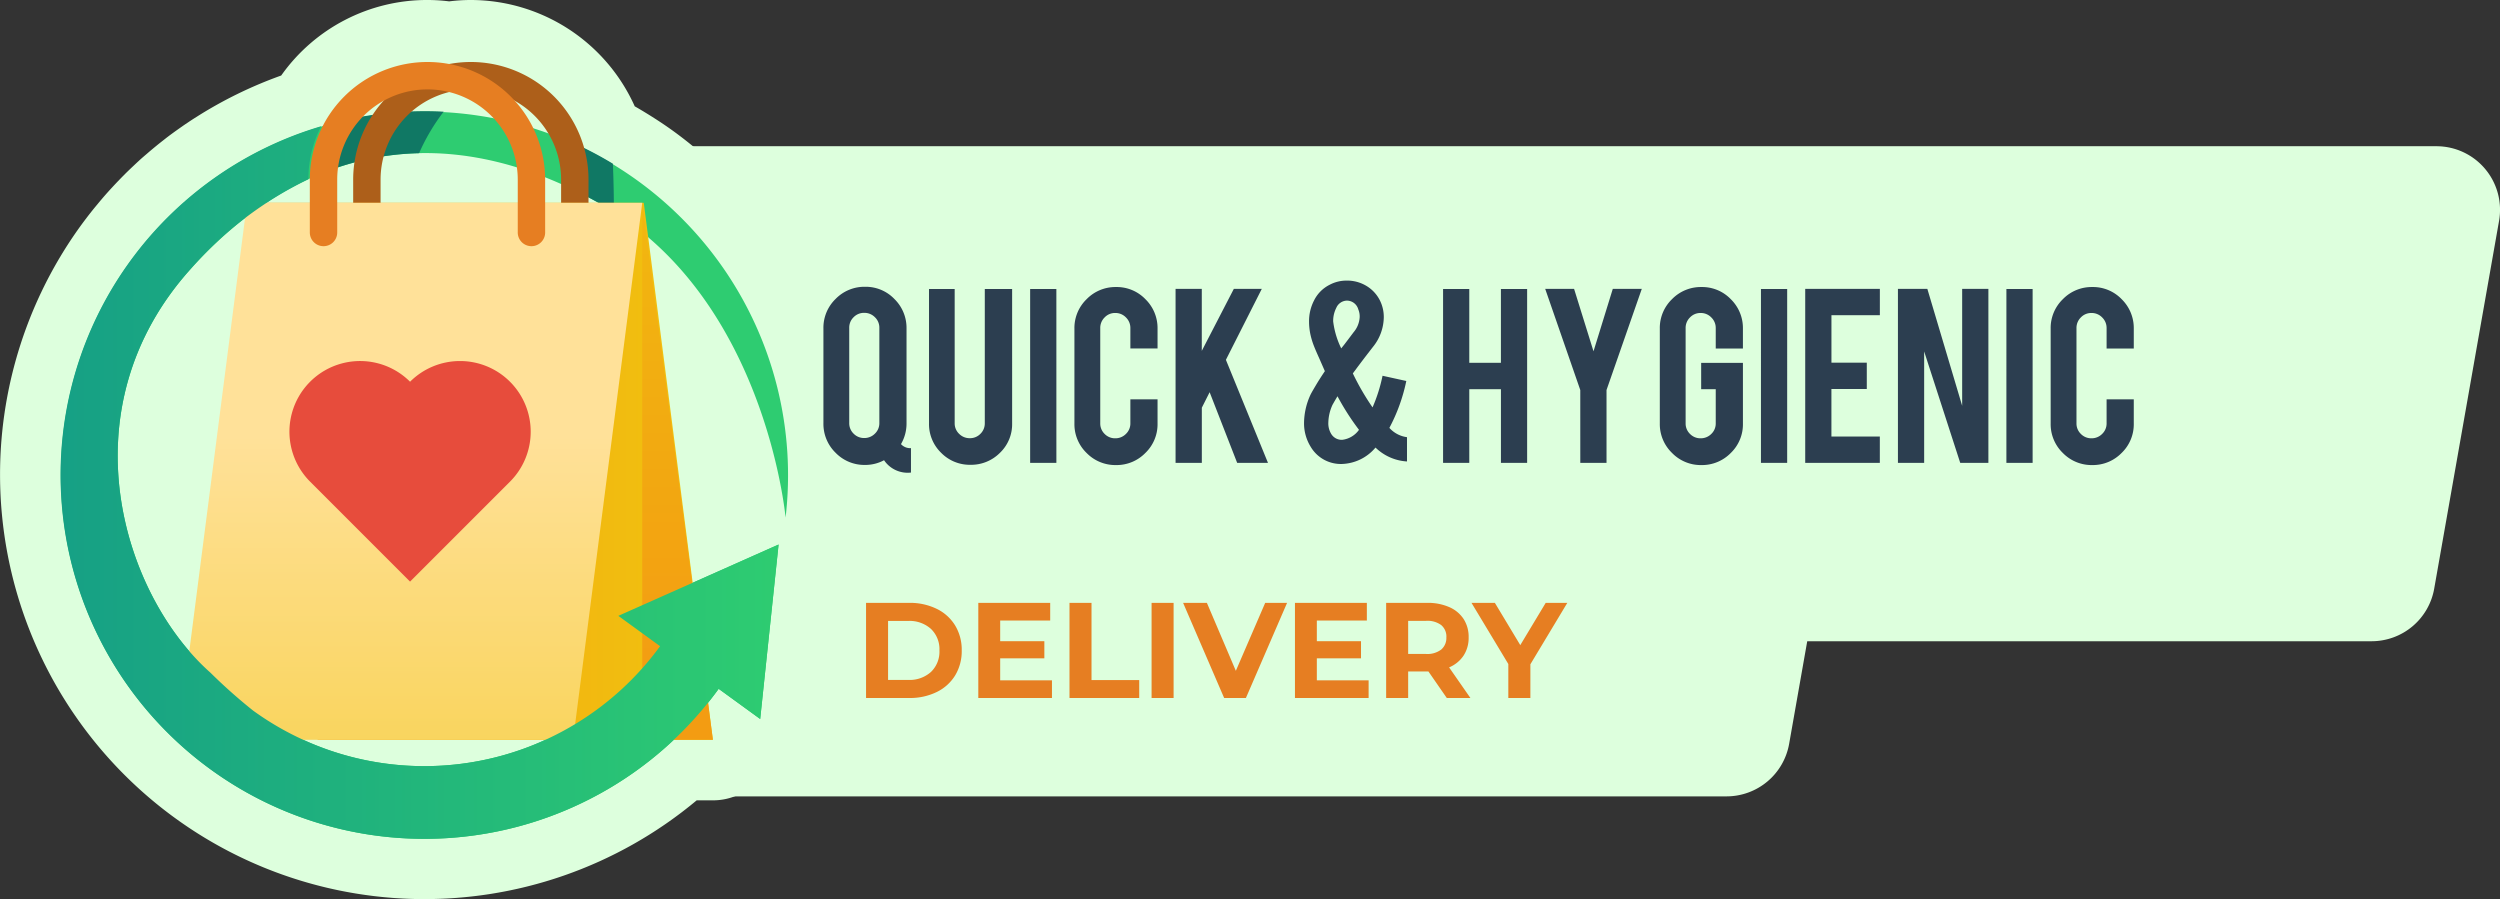 <svg id="Group_1505" data-name="Group 1505" xmlns="http://www.w3.org/2000/svg" xmlns:xlink="http://www.w3.org/1999/xlink" width="294.328" height="105.859" viewBox="0 0 294.328 105.859">
  <rect x="0" y="0" width="294.328" height="105.859" fill="#333333" stroke="none"/>
  <defs>
    <linearGradient id="linear-gradient" x1="-2.043" y1="-0.513" x2="-0.972" y2="-0.513" gradientUnits="objectBoundingBox">
      <stop offset="0" stop-color="#16a085"/>
      <stop offset="1" stop-color="#2ecc71"/>
    </linearGradient>
    <linearGradient id="linear-gradient-2" y1="0.5" x2="1" y2="0.5" gradientUnits="objectBoundingBox">
      <stop offset="0" stop-color="#f39c12"/>
      <stop offset="1" stop-color="#f1c40f"/>
    </linearGradient>
    <linearGradient id="linear-gradient-3" x1="0.5" y1="1.769" x2="0.5" y2="0.435" gradientUnits="objectBoundingBox">
      <stop offset="0" stop-color="#f1c40f"/>
      <stop offset="1" stop-color="#ffe199"/>
    </linearGradient>
    <linearGradient id="linear-gradient-4" x1="0.5" y1="0.912" x2="0.5" y2="-0.422" xlink:href="#linear-gradient-2"/>
    <linearGradient id="linear-gradient-5" x1="0" y1="0.5" x2="1" y2="0.5" xlink:href="#linear-gradient"/>
  </defs>
  <path id="Path_2731" data-name="Path 2731" d="M398.684,397.264H177.807l-8.359,47.4-1.918,10.878-3.22,18.264h150.8a7.488,7.488,0,0,0,7.373-6.187l2.13-12.077h66.439a7.488,7.488,0,0,0,7.374-6.187l7.637-43.309A7.486,7.486,0,0,0,398.684,397.264Z" transform="translate(-111.845 -380.048)" fill="#dfd"/>
  <path id="Path_2732" data-name="Path 2732" d="M196.181,397.172c-1.057-.768-2.2-1.523-3.491-2.306q-.559-.34-1.125-.663a21.186,21.186,0,0,0-19.294-12.517,20.515,20.515,0,0,0-2.554.162,20.515,20.515,0,0,0-2.554-.162,21.025,21.025,0,0,0-17.22,8.891,50.061,50.061,0,0,0-9.889,4.82l-.32.2c-.466.3-.928.607-1.377.917l-.466.328c-.432.306-.862.615-1.271.925-.124.093-.246.189-.368.285l-.092.073c-.68.527-1.359,1.084-2.012,1.649l-.165.141c-.221.189-.442.379-.669.584-.2.185-.406.375-.607.565l-.177.167c-.307.29-.612.58-.912.877-.243.241-.482.486-.712.724-.318.328-.632.663-.943,1-.216.235-.431.472-.633.7q-.511.58-1.007,1.184l-.123.147q-.194.232-.383.465c-.534.666-1,1.281-1.439,1.878a49.971,49.971,0,0,0,72.48,67.705h1.921a7.11,7.11,0,0,0,5.382-2.453,7.24,7.24,0,0,0,3.076-.613,7.131,7.131,0,0,0,4.192-5.768l2.164-20.541c.021-.2.033-.395.038-.592a7.1,7.1,0,0,0,.776-2.505A50.086,50.086,0,0,0,196.181,397.172Z" transform="translate(-116.836 -381.686)" fill="#dfd"/>
  <path id="Path_2770" data-name="Path 2770" d="M10.847-4.656a4.8,4.8,0,0,1-.653,2.45,1.468,1.468,0,0,0,1.176.474V1.143A3.354,3.354,0,0,1,8.2-.31,4.638,4.638,0,0,1,5.962.245,4.712,4.712,0,0,1,2.491-1.192,4.734,4.734,0,0,1,1.062-4.656V-15.829A4.712,4.712,0,0,1,2.5-19.3a4.734,4.734,0,0,1,3.463-1.429,4.672,4.672,0,0,1,3.463,1.446,4.756,4.756,0,0,1,1.421,3.455Zm-3.2-11.239a1.688,1.688,0,0,0-.523-1.25,1.728,1.728,0,0,0-1.258-.515,1.7,1.7,0,0,0-1.25.515,1.7,1.7,0,0,0-.515,1.25V-4.688a1.7,1.7,0,0,0,.515,1.25,1.7,1.7,0,0,0,1.25.515,1.728,1.728,0,0,0,1.258-.515,1.688,1.688,0,0,0,.523-1.25ZM18.377.229a4.713,4.713,0,0,1-3.463-1.421,4.693,4.693,0,0,1-1.421-3.447V-20.468h3.022v15.8a1.688,1.688,0,0,0,.523,1.25,1.728,1.728,0,0,0,1.258.515,1.7,1.7,0,0,0,1.25-.515,1.7,1.7,0,0,0,.515-1.25v-15.8h3.218V-4.639A4.651,4.651,0,0,1,21.84-1.176,4.776,4.776,0,0,1,18.377.229ZM28.489,0H25.4V-20.468h3.087Zm7.024.261a4.726,4.726,0,0,1-3.471-1.429,4.707,4.707,0,0,1-1.429-3.455V-15.8a4.712,4.712,0,0,1,1.438-3.471A4.734,4.734,0,0,1,35.513-20.7a4.686,4.686,0,0,1,3.463,1.438A4.748,4.748,0,0,1,40.4-15.8v2.336H37.2v-2.4a1.715,1.715,0,0,0-.523-1.258,1.715,1.715,0,0,0-1.258-.523,1.688,1.688,0,0,0-1.25.523,1.728,1.728,0,0,0-.515,1.258V-4.656a1.7,1.7,0,0,0,.515,1.25,1.7,1.7,0,0,0,1.25.515,1.728,1.728,0,0,0,1.258-.515,1.688,1.688,0,0,0,.523-1.25V-7.482h3.2v2.859A4.686,4.686,0,0,1,38.96-1.16,4.728,4.728,0,0,1,35.513.261Zm10.1-6.755V0H42.521V-20.484h3.087v7.3l3.773-7.3h3.292l-4.226,8.355L53.4,0H49.773L46.532-8.317ZM69.686-9.638a20.635,20.635,0,0,1-1.993,5.521,3.357,3.357,0,0,0,2.075,1.094V-.163A5.8,5.8,0,0,1,66.06-1.8,5.379,5.379,0,0,1,62.139.131a4.118,4.118,0,0,1-3.692-1.993,5.239,5.239,0,0,1-.8-2.875,8.065,8.065,0,0,1,.768-3.3q.131-.278.866-1.5.408-.653.817-1.258l-.637-1.454q-.457-1.013-.621-1.437a8.793,8.793,0,0,1-.457-1.5,7.32,7.32,0,0,1-.147-1.437,5.3,5.3,0,0,1,.6-2.516,4.076,4.076,0,0,1,1.8-1.813,4.237,4.237,0,0,1,2.058-.506,4.384,4.384,0,0,1,2.3.629,4.154,4.154,0,0,1,1.6,1.74,4.351,4.351,0,0,1,.441,1.944,5.65,5.65,0,0,1-1.29,3.512l-.67.866q-.915,1.192-1.683,2.238a29.323,29.323,0,0,0,2.32,4,18.581,18.581,0,0,0,1.176-3.724Zm-8.609-7.008a9.935,9.935,0,0,0,.947,3.169l.392-.49.408-.539.653-.866a2.992,2.992,0,0,0,.719-1.764,2.13,2.13,0,0,0-.163-.931A1.4,1.4,0,0,0,62.695-19.1a1.393,1.393,0,0,0-1.258.866A3.366,3.366,0,0,0,61.077-16.646ZM62.139-2.712a2.838,2.838,0,0,0,1.977-1.176,29.391,29.391,0,0,1-2.532-3.953q-.294.49-.588,1.013a5.277,5.277,0,0,0-.49,2.091,2.376,2.376,0,0,0,.376,1.388A1.439,1.439,0,0,0,62.139-2.712ZM77.1-8.674V0H74.015V-20.468H77.1v8.69h3.724v-8.69h3.087V0H80.827V-8.674Zm13.068.1L86.038-20.484h3.4l2.287,7.351,2.271-7.351h3.414L93.258-8.576V0H90.17ZM104.431.261a4.712,4.712,0,0,1-3.471-1.438,4.715,4.715,0,0,1-1.429-3.447V-15.8a4.712,4.712,0,0,1,1.438-3.471,4.734,4.734,0,0,1,3.463-1.429,4.686,4.686,0,0,1,3.463,1.438,4.748,4.748,0,0,1,1.421,3.463v2.336h-3.2v-2.4a1.715,1.715,0,0,0-.523-1.258,1.715,1.715,0,0,0-1.258-.523,1.688,1.688,0,0,0-1.25.523,1.728,1.728,0,0,0-.515,1.258V-4.656a1.7,1.7,0,0,0,.515,1.25,1.7,1.7,0,0,0,1.25.515,1.731,1.731,0,0,0,1.258-.513,1.681,1.681,0,0,0,.523-1.246V-8.674H104.4v-3.1h4.917v7.155a4.686,4.686,0,0,1-1.437,3.463A4.729,4.729,0,0,1,104.431.261ZM114.526,0h-3.087V-20.468h3.087Zm2.124,0V-20.484h8.788v3.1h-5.7v5.587H123.9v3.1h-4.165V-3.1h5.7V0Zm14.378-20.484,4.1,13.767V-20.484h3.087V0H134.9l-4.247-13.117V0h-3.087V-20.484ZM143.423,0h-3.087V-20.468h3.087Zm7.024.261a4.726,4.726,0,0,1-3.471-1.429,4.707,4.707,0,0,1-1.429-3.455V-15.8a4.712,4.712,0,0,1,1.438-3.471,4.734,4.734,0,0,1,3.463-1.429,4.686,4.686,0,0,1,3.463,1.438,4.748,4.748,0,0,1,1.421,3.463v2.336h-3.2v-2.4a1.715,1.715,0,0,0-.523-1.258,1.715,1.715,0,0,0-1.258-.523,1.688,1.688,0,0,0-1.25.523,1.729,1.729,0,0,0-.515,1.258V-4.656a1.7,1.7,0,0,0,.515,1.25,1.7,1.7,0,0,0,1.25.515,1.729,1.729,0,0,0,1.258-.515,1.688,1.688,0,0,0,.523-1.25V-7.482h3.2v2.859a4.686,4.686,0,0,1-1.437,3.463A4.728,4.728,0,0,1,150.447.261Z" transform="translate(95.88 54.492)" fill="#2c3e50"/>
  <path id="Path_2771" data-name="Path 2771" d="M1.328-11.2H6.416a7.151,7.151,0,0,1,3.224.7,5.211,5.211,0,0,1,2.176,1.96A5.513,5.513,0,0,1,12.592-5.6a5.513,5.513,0,0,1-.776,2.944A5.211,5.211,0,0,1,9.64-.7,7.151,7.151,0,0,1,6.416,0H1.328Zm4.96,9.072a3.764,3.764,0,0,0,2.68-.936,3.306,3.306,0,0,0,1-2.536,3.306,3.306,0,0,0-1-2.536,3.764,3.764,0,0,0-2.68-.936H3.92v6.944Zm16.928.048V0H14.544V-11.2h8.464v2.08H17.12v2.432h5.2v2.016h-5.2V-2.08ZM25.28-11.2h2.592v9.088h5.616V0H25.28Zm9.664,0h2.592V0H34.944Zm15.952,0L46.048,0h-2.56L38.656-11.2h2.8l3.408,8,3.456-8Zm9.6,9.12V0H51.824V-11.2h8.464v2.08H54.4v2.432h5.2v2.016H54.4V-2.08ZM69.7,0l-2.16-3.12H65.152V0H62.56V-11.2h4.848a6.222,6.222,0,0,1,2.584.5A3.839,3.839,0,0,1,71.68-9.3a3.879,3.879,0,0,1,.592,2.16,3.8,3.8,0,0,1-.6,2.152,3.8,3.8,0,0,1-1.7,1.384L72.48,0Zm-.048-7.136a1.774,1.774,0,0,0-.608-1.448,2.722,2.722,0,0,0-1.776-.5H65.152v3.9h2.112A2.692,2.692,0,0,0,69.04-5.7,1.779,1.779,0,0,0,69.648-7.136Zm9.888,3.168V0H76.944V-4l-4.336-7.2H75.36l2.992,4.976L81.344-11.2h2.544Z" transform="translate(100.633 82.176)" fill="#e67e22"/>
  <g id="Group_1504" data-name="Group 1504" transform="translate(7.139 8.912)">
    <path id="Path_2733" data-name="Path 2733" d="M207.825,444.548l-18.871,8.4,4.916,3.573a34.342,34.342,0,0,1-47.918,7.578,63.333,63.333,0,0,1-5.025-4.465c-10.34-9.175-17.194-31.026-2.3-47.551,12.42-13.774,29.072-18.531,48.384-7.546,19.03,10.825,21.562,36.1,21.633,36.837a42.81,42.81,0,1,0-7.873,20.164l4.888,3.553Z" transform="translate(-123.296 -389.353)" fill="url(#linear-gradient)"/>
    <g id="Group_1502" data-name="Group 1502" transform="translate(30.948 4.181)">
      <path id="Path_2734" data-name="Path 2734" d="M177.631,396.785a8.733,8.733,0,0,1,.413,3.108c-.028.773-.045,1.647-.055,2.562,1.1.531,2.2,1.105,3.313,1.74.485.276.954.568,1.418.862,0-1.66-.033-3.667-.119-5.682A42.684,42.684,0,0,0,177.631,396.785Z" transform="translate(-148.532 -393.192)" fill="#107864"/>
      <path id="Path_2735" data-name="Path 2735" d="M151.3,395.216v5.553a32.339,32.339,0,0,1,11.254-2.29,23.376,23.376,0,0,1,2.892-4.889A43.193,43.193,0,0,0,151.3,395.216Z" transform="translate(-151.3 -393.534)" fill="#107864"/>
    </g>
    <g id="Group_1503" data-name="Group 1503" transform="translate(13.804)">
      <path id="Path_2736" data-name="Path 2736" d="M180.4,408.208v-6.217a12.241,12.241,0,0,0-12.24-12.241h0a12.241,12.241,0,0,0-12.24,12.241v6.217" transform="translate(-133.67 -389.75)" fill="none" stroke="#ad5f1a" stroke-linecap="round" stroke-miterlimit="10" stroke-width="3.226"/>
      <path id="Path_2737" data-name="Path 2737" d="M143.315,403.292h46.53l8.138,63.223h-46.53Z" transform="translate(-134.996 -388.326)" fill="url(#linear-gradient-2)"/>
      <path id="Path_2738" data-name="Path 2738" d="M190.456,403.292H143.925l-8.138,63.223h46.531Z" transform="translate(-135.787 -388.326)" fill="url(#linear-gradient-3)"/>
      <path id="Path_2739" data-name="Path 2739" d="M193.573,466.515h-8.318V403.292Z" transform="translate(-130.586 -388.326)" fill="url(#linear-gradient-4)"/>
      <path id="Path_2740" data-name="Path 2740" d="M175.781,408.208v-6.217a12.241,12.241,0,0,0-12.24-12.241h0a12.241,12.241,0,0,0-12.24,12.241v6.217" transform="translate(-134.156 -389.75)" fill="none" stroke="#e67e22" stroke-linecap="round" stroke-miterlimit="10" stroke-width="3.226"/>
      <path id="Path_2741" data-name="Path 2741" d="M173.638,422.584a8.32,8.32,0,0,0-11.766,0,8.319,8.319,0,1,0-11.765,11.765l11.765,11.766,11.765-11.766A8.318,8.318,0,0,0,173.638,422.584Z" transform="translate(-134.538 -386.554)" fill="#e74c3c"/>
    </g>
    <path id="Path_2742" data-name="Path 2742" d="M188.953,452.777l4.916,3.573a34.342,34.342,0,0,1-47.918,7.578,63.355,63.355,0,0,1-5.025-4.465c-10.34-9.175-17.194-31.026-2.3-47.551a43.365,43.365,0,0,1,13.833-10.534,13.915,13.915,0,0,1,1.506-6.245,42.827,42.827,0,1,0,46.8,66.235l4.888,3.553,2.164-20.541Z" transform="translate(-123.296 -389.184)" fill="url(#linear-gradient-5)"/>
  </g>
</svg>
